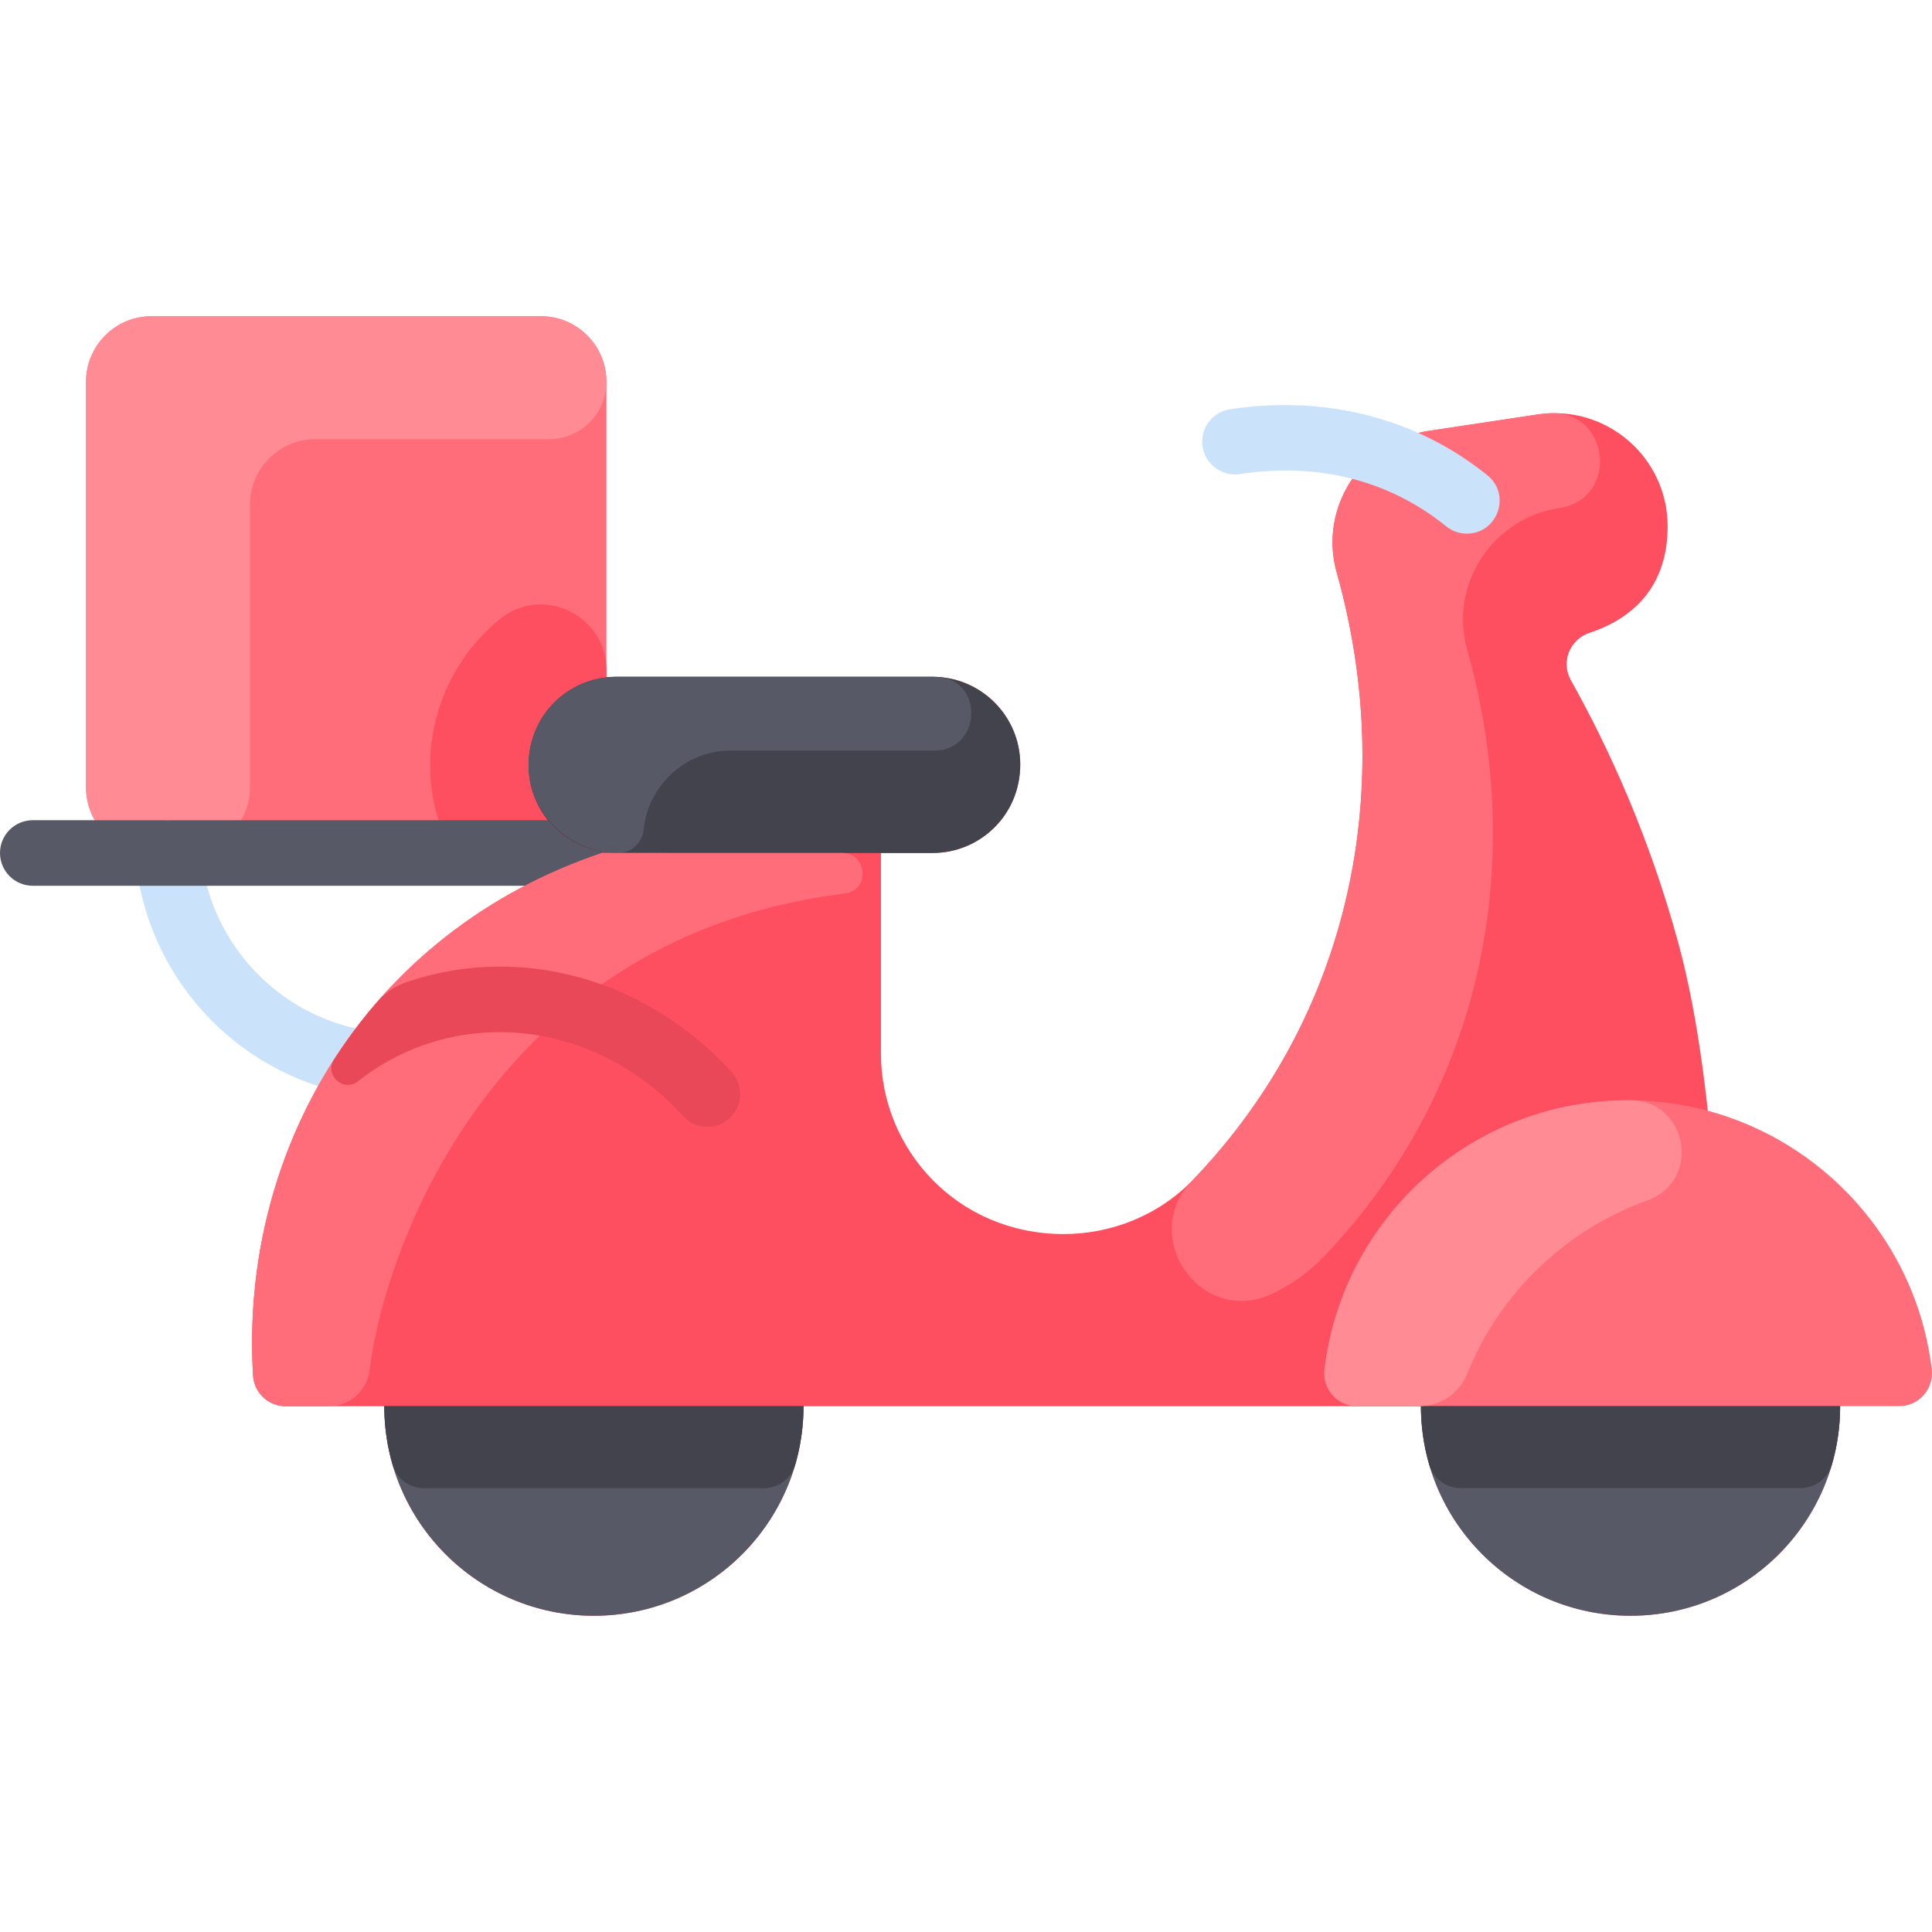 <svg id="Layer_1" enable-background="new 0 0 471.518 471.518" height="512" viewBox="0 0 471.518 471.518" width="512" xmlns="http://www.w3.org/2000/svg"><path d="m148 93.179v99c0 8.84-7.16 16-16 16h-95c-8.84 0-16-7.16-16-16v-99c0-8.84 7.16-16 16-16h95c8.84 0 16 7.16 16 16z" fill="#ff6d7a"/><path d="m148 93.179c0 7.73-6.266 14-14 14h-57c-8.837 0-16 7.163-16 16v69c0 8.837-7.163 16-16 16h-8c-8.837 0-16-7.163-16-16v-99c0-8.837 7.163-16 16-16h95c8.837 0 16 7.164 16 16z" fill="#ff8c95"/><path d="m129.001 186.44c-.064 8.566 4.776 15.577 11.649 19.199-2.49 1.61-5.46 2.54-8.65 2.54h-21.54c-10.944-20.04-4.713-44 11.621-57.151 10.413-8.384 25.919-.808 25.919 12.561v1.72c-10.38 1.17-18.914 9.79-18.999 21.131z" fill="#fe4f60"/><path d="m85.534 267.07c-28.528-5.351-50.12-29.298-52.507-58.233-.363-4.403 2.911-8.268 7.314-8.631 4.401-.354 8.268 2.912 8.631 7.315 1.797 21.775 18.044 39.796 39.511 43.823 4.343.814 7.203 4.995 6.389 9.338-.817 4.354-5.011 7.203-9.338 6.388z" fill="#cbe3fa"/><path d="m162 216.179h-154c-4.418 0-8-3.582-8-8s3.582-8 8-8h154c4.418 0 8 3.582 8 8s-3.582 8-8 8z" fill="#585966"/><path d="m409.72 230.559c-7.161-26.425-17.118-48.08-26.337-64.568-2.478-4.431-.267-9.964 4.558-11.544 8.439-2.763 19.059-9.504 19.059-25.998 0-16.88-15.02-29.81-31.72-27.3l-26.53 4c-16.35 2.46-26.99 18.67-22.51 34.59 14.73 52.32 3.72 107.57-34.92 148.04-8.28 8.67-19.83 13.42-31.82 13.4-25.78-.05-44.5-20.54-44.5-44.05v-48.95h12.6c11.55 0 21.4-9.23 21.4-21.6 0-11.82-9.58-21.4-21.4-21.4h-77.2c-11.55 0-21.4 9.23-21.4 21.6 0 11.82 9.58 21.4 21.4 21.4h-3.5c-56.083 18.856-88.506 70.979-85.139 127.511.251 4.223 3.766 7.519 7.997 7.519h24.033c.016 28.236 22.909 51.13 51.149 51.13 28.25 0 51.143-22.894 51.159-51.13h223.211c1.07-21.59.18-76.63-9.59-112.65z" fill="#fe4f60"/><path d="m378.464 100.854c14.634-.516 16.598 20.956 2.126 23.135-16.35 2.461-26.99 18.67-22.51 34.59 14.73 52.32 3.72 107.57-34.92 148.04-3.689 3.863-7.96 6.891-12.564 9.084-17.382 8.28-32.981-13.838-19.553-27.636 36.366-37.369 50.911-92.512 35.197-148.328-4.48-15.92 6.16-32.128 22.51-34.59 29.614-4.46 27.555-4.219 29.714-4.295z" fill="#ff6d7a"/><path d="m227.6 165.179c11.82 0 21.4 9.58 21.4 21.4 0 12.37-9.85 21.6-21.4 21.6h-77.2c-11.82 0-21.4-9.58-21.4-21.4 0-12.37 9.85-21.6 21.4-21.6z" fill="#42434d"/><path d="m357.988 130.237c-1.769 0-3.548-.583-5.029-1.783-13.884-11.241-31.296-15.652-50.351-12.756-4.37.665-8.448-2.34-9.111-6.708-.664-4.368 2.34-8.447 6.707-9.111 23.289-3.537 45.599 2.194 62.823 16.139 5.869 4.752 2.456 14.218-5.039 14.219z" fill="#cbe3fa"/><path d="m93.79 343.179h102.31c0 28.25-22.9 51.16-51.16 51.16-28.25 0-51.15-22.91-51.15-51.16z" fill="#585966"/><path d="m228.735 165.209c11.522.603 10.834 17.97-.704 17.97h-49.631c-11.434 0-20.259 8.791-21.319 19.286-.325 3.223-2.961 5.714-6.201 5.714-11.896 0-22.054-9.727-21.879-21.739.178-12.2 9.954-21.261 21.399-21.261 82.633 0 77.479-.015 78.335.03z" fill="#585966"/><path d="m205.543 208.179c6.12 0 6.9 9.122.636 9.891-84.087 10.324-112.025 84.506-115.987 116.353-.623 5.009-4.84 8.786-9.887 8.786h-10.547c-4.23 0-7.747-3.289-7.997-7.519-3.269-55.124 27.662-108.187 85.139-127.511z" fill="#ff6d7a"/><path d="m178.02 272.959c-3.28 2.97-8.34 2.72-11.3-.56-21.551-23.787-55.605-27.185-79.321-8.526-3.562 2.803-8.316-1.481-5.863-5.293 3.204-4.979 6.773-9.734 10.695-14.224 1.886-2.16 4.324-3.763 7.039-4.684 28.785-9.767 59.48.103 79.31 21.988 2.96 3.269 2.71 8.329-.56 11.299z" fill="#e84857"/><path d="m196.1 343.179c0 4.963-.706 9.76-2.024 14.296-.989 3.406-4.133 5.734-7.679 5.734h-82.903c-3.547 0-6.69-2.328-7.679-5.734-1.318-4.536-2.024-9.333-2.024-14.296z" fill="#42434d"/><path d="m471.458 334.141c-4.461-36.967-35.938-65.612-74.108-65.612-38.162 0-69.638 28.644-74.099 65.611-.579 4.795 3.108 9.039 7.938 9.039h15.601c0 28.25 22.9 51.16 51.15 51.16 28.26 0 51.16-22.91 51.16-51.16h14.422c4.83 0 8.515-4.243 7.936-9.038z" fill="#ff6d7a"/><path d="m346.79 343.179h102.31c0 28.25-22.9 51.16-51.16 51.16-28.25 0-51.15-22.91-51.15-51.16z" fill="#585966"/><path d="m449.1 343.179c0 4.945-.701 9.735-2.014 14.263-.988 3.407-4.132 5.737-7.68 5.737h-82.919c-3.548 0-6.693-2.33-7.68-5.737-1.312-4.528-2.018-9.318-2.018-14.263z" fill="#42434d"/><path d="m402.121 292.93c-19.464 7.021-35.857 22.004-44.012 42.296-1.924 4.788-6.53 7.953-11.69 7.953h-15.23c-4.83 0-8.518-4.239-7.938-9.039 4.459-36.963 36.084-65.94 74.754-65.608 13.96.12 17.248 19.662 4.116 24.398z" fill="#ff8c95"/></svg>